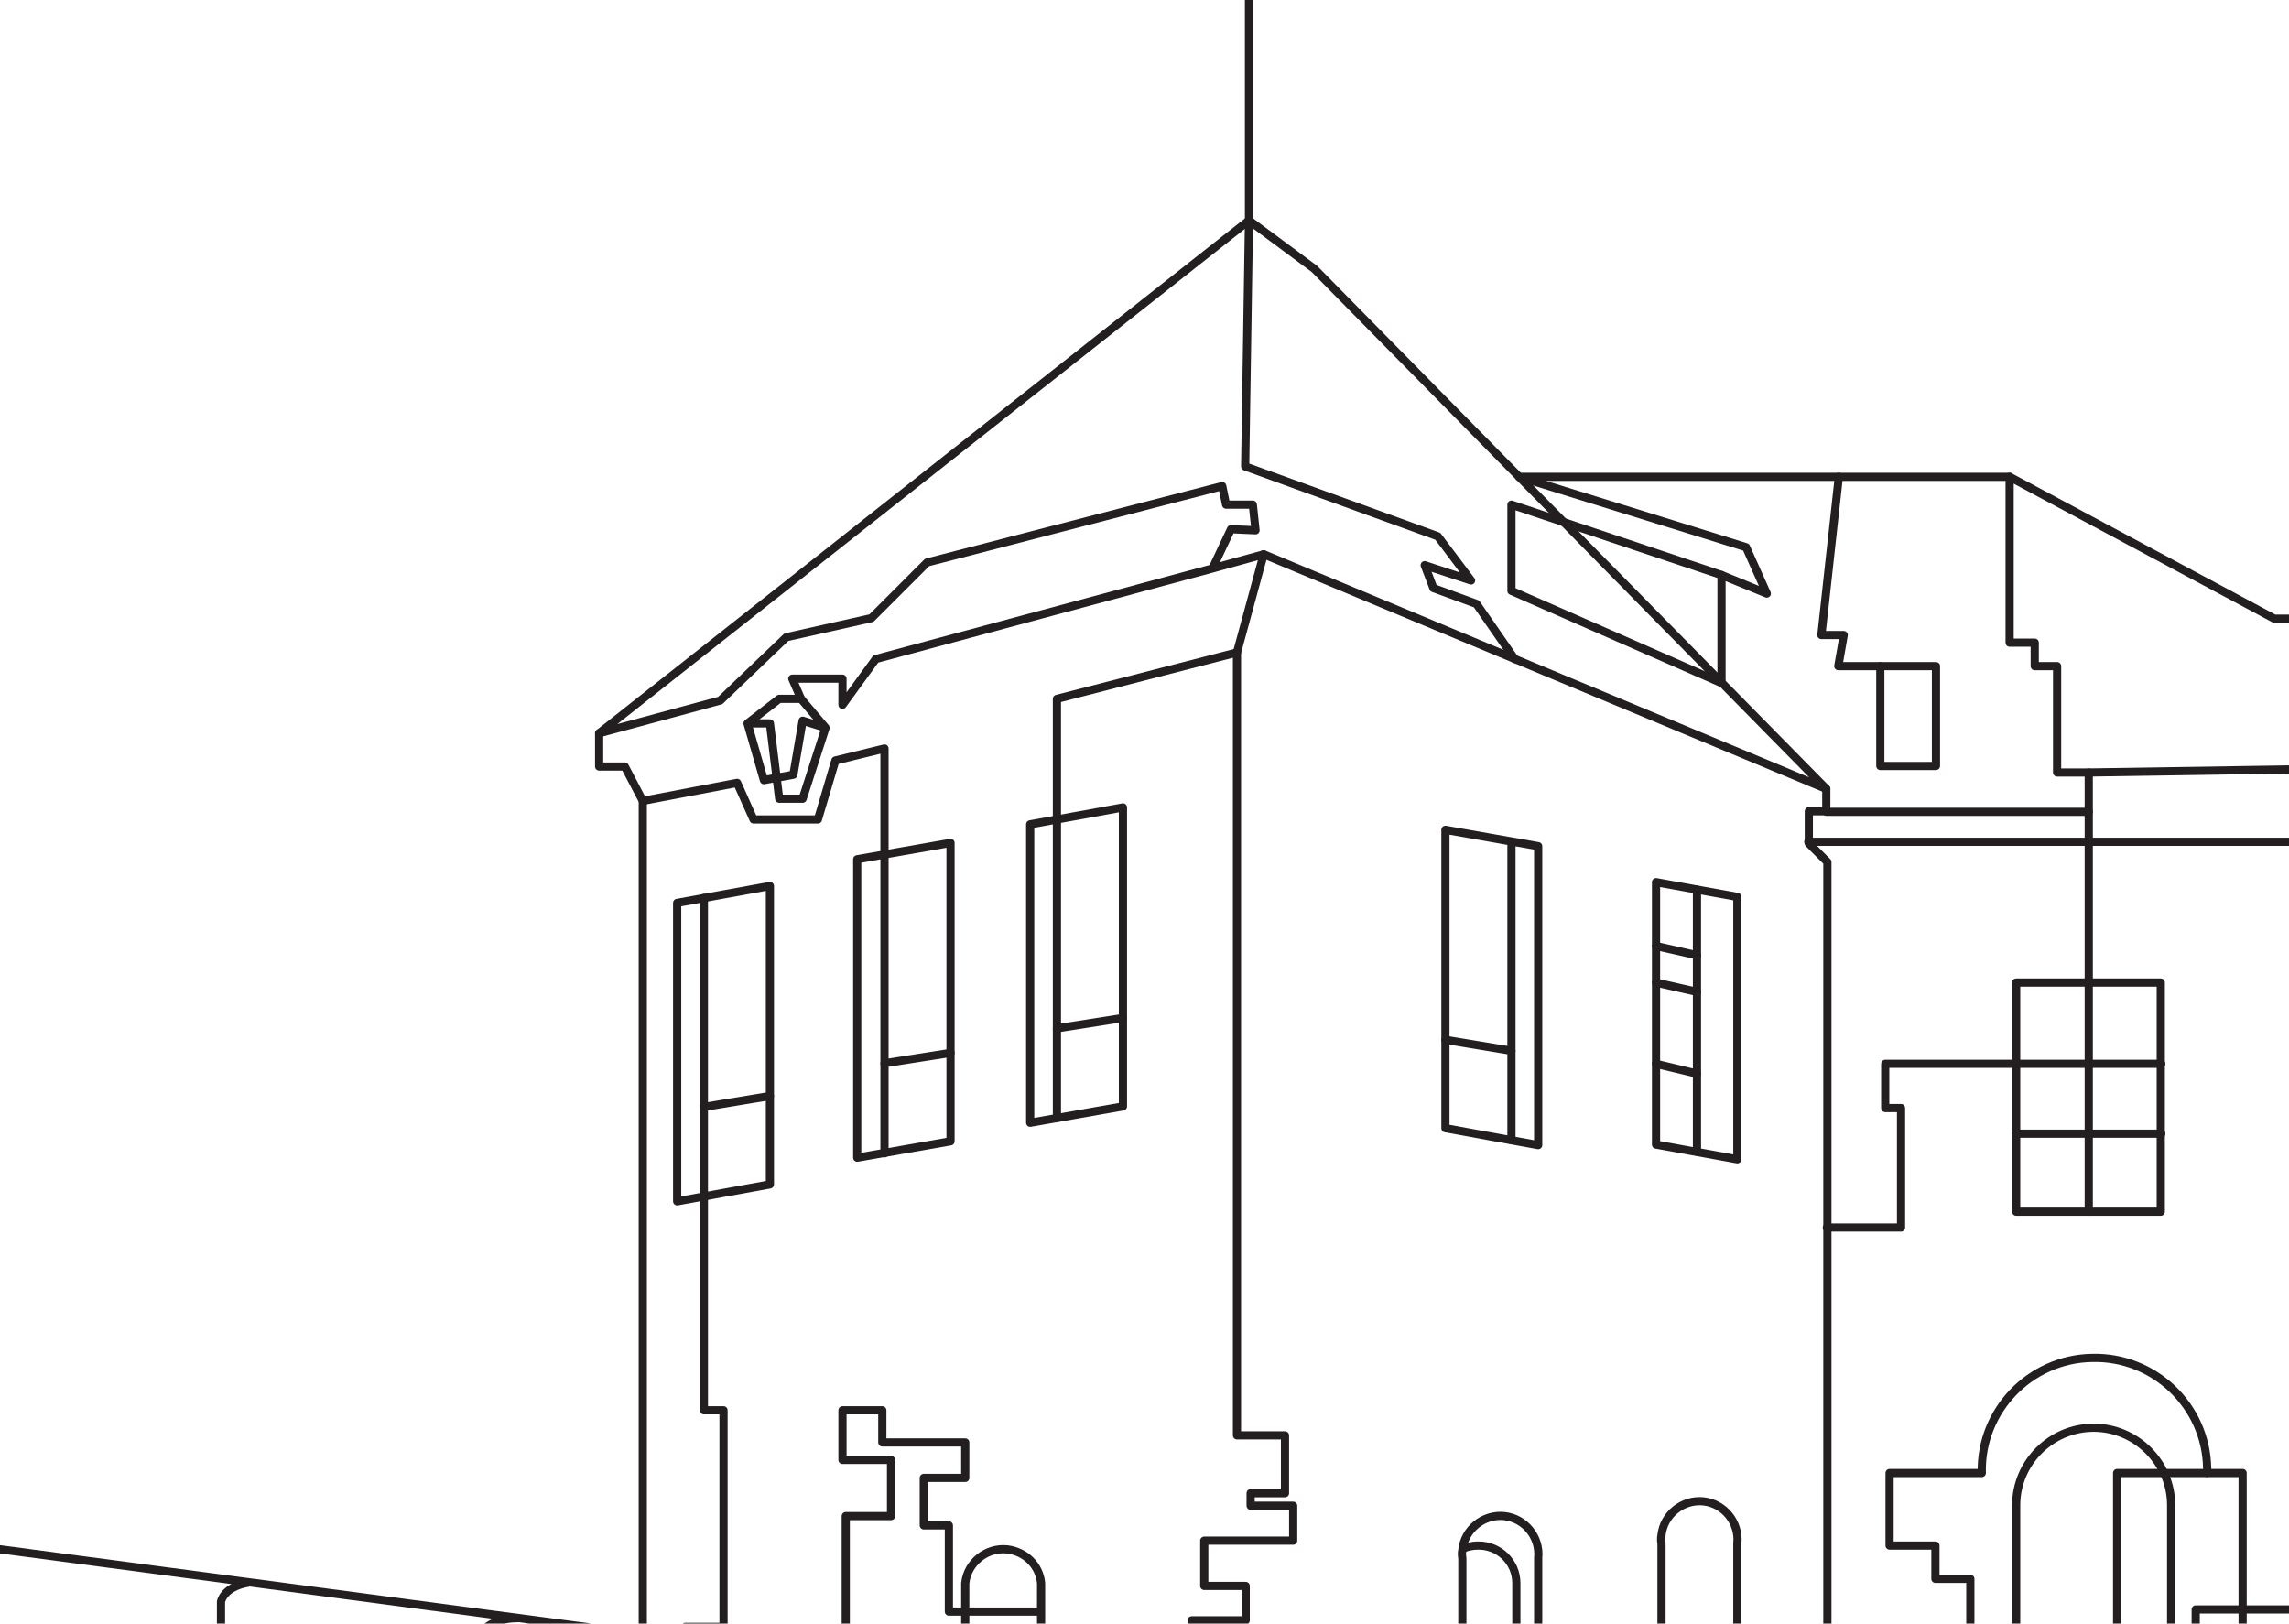 <?xml version="1.0" encoding="utf-8"?>
<!-- Generator: Adobe Illustrator 21.0.0, SVG Export Plug-In . SVG Version: 6.00 Build 0)  -->
<svg version="1.1" id="_x31_226e8b4-b04d-4e74-869d-2e5023c20a76"
	 xmlns="http://www.w3.org/2000/svg" xmlns:xlink="http://www.w3.org/1999/xlink" x="0px" y="0px" viewBox="0 0 419.5 297.6"
	 style="enable-background:new 0 0 419.5 297.6;" xml:space="preserve">
<style type="text/css">
	.st0{clip-path:url(#SVGID_2_);}
	.st1{fill:none;stroke:#231F20;stroke-width:1.5;stroke-linecap:round;stroke-linejoin:round;}
</style>
<title>Illustrations</title>
<g>
	<defs>
		<rect id="SVGID_1_" width="419.5" height="297.6"/>
	</defs>
	<clipPath id="SVGID_2_">
		<use xlink:href="#SVGID_1_"  style="overflow:visible;"/>
	</clipPath>
	<g class="st0">
		<polyline class="st1" points="146.8,128.1 145.2,124.4 154.4,124.4 154.4,129.2 160.5,120.8 222.2,104.2 231.6,101.6 334.7,144.6 
			240.9,49.3 228.9,40.4 109.8,134.4 132,128.4 144.1,116.8 159.7,113.3 169.9,103.1 224,89.1 224.7,92.5 229.6,92.5 230.1,97.2 
			225.6,97 222.2,104.2 		"/>
		<line class="st1" x1="-5.9" y1="283.2" x2="117.8" y2="299.6"/>
		<path class="st1" d="M300.6,372.1L47.6,313.9l39.3-5.3l-46.4-9v-6c0,0,0.4-2.7,5-3.5"/>
		<path class="st1" d="M176.9,290.2c0.4-3.8,3.9-6.6,7.7-6.2c3.3,0.4,5.9,2.9,6.2,6.2v17.3l-13.9-1.4V290.2z"/>
		<path class="st1" d="M281.9,285.6c0.4-3.8-2.4-7.3-6.2-7.7c-3.8-0.4-7.3,2.4-7.7,6.2c-0.1,0.5-0.1,1,0,1.5v17.3l13.9-1.4V285.6z"
			/>
		<path class="st1" d="M318.4,282.9c0.4-3.8-2.4-7.3-6.2-7.7c-3.8-0.4-7.3,2.4-7.7,6.2c-0.1,0.5-0.1,1,0,1.5v17.3l13.9-1.4V282.9z"
			/>
		<path class="st1" d="M397.9,275.9c0-7.8-6.4-14.2-14.2-14.2s-14.2,6.4-14.2,14.2v32.4h28.4V275.9z"/>
		<path class="st1" d="M369.5,308.3h-8.4v-18.9h-6.4v-6.1h-8.4V270h16.9c-0.3-11.4,8.8-20.9,20.2-21.1c11.4-0.3,20.9,8.8,21.1,20.2
			c0,0.3,0,0.6,0,0.9h6.5v35h33.6v-10h-42.2v12.4h42.2v8.3"/>
		<path class="st1" d="M277.9,301.8v-11.6c0-3.9-3.2-7-7.1-6.9c-0.9,0-1.8,0.2-2.6,0.5"/>
		<polyline class="st1" points="165.7,322.5 165.7,314.5 160.9,314.5 160.9,308.8 165,308.8 165,304.6 155,302.8 155,277.9 
			163.3,277.9 163.3,267.6 154.4,267.6 154.4,258.5 161.7,258.5 161.7,264.4 176.9,264.4 176.9,270.9 169.3,270.9 169.3,279.6 
			173.9,279.6 173.9,295.4 190.6,295.4 		"/>
		<path class="st1" d="M334.7,144.6v4.1h-3.2v5.9l3.4,3.4V311l-81.5,20.4l7.9,1.6l-5.6,2.9v5.6l39.6,6.4l0.3-4.5l41,6.4v4.8
			l10.6-4.2v-3.5c0,0-3.9-2.2-7-0.6s-3.5,3.5-3.5,3.5"/>
		<polygon class="st1" points="205.8,202.8 188.8,205.8 188.8,151.1 205.8,148 		"/>
		<polyline class="st1" points="193.7,204.9 193.7,128.1 226.7,119.6 		"/>
		<line class="st1" x1="205.8" y1="186.6" x2="193.7" y2="188.5"/>
		<polygon class="st1" points="264.9,206.8 281.9,209.9 281.9,155.1 264.9,152.1 		"/>
		<line class="st1" x1="277" y1="154.3" x2="277" y2="209"/>
		<line class="st1" x1="264.9" y1="190.6" x2="277" y2="192.6"/>
		<polygon class="st1" points="303.5,209.8 318.4,212.5 318.4,164.4 303.5,161.7 		"/>
		<line class="st1" x1="311" y1="163.1" x2="311" y2="211.1"/>
		<polygon class="st1" points="174.2,209.2 157.1,212.2 157.1,157.5 174.2,154.5 		"/>
		<polyline class="st1" points="162.1,211.4 162.1,137.2 153.1,139.4 149.9,150.2 138.1,150.2 135.1,143.5 117.8,146.8 		"/>
		<line class="st1" x1="174.2" y1="193" x2="162.1" y2="194.9"/>
		<polygon class="st1" points="141.1,217.1 124.1,220.2 124.1,165.5 141.1,162.4 		"/>
		<polyline class="st1" points="129,164.6 129,258.5 132.6,258.5 132.6,298.2 125.6,298.2 125.6,307.5 138.1,307.5 138.1,316.9 		
			"/>
		<line class="st1" x1="141.1" y1="200.9" x2="129" y2="202.9"/>
		<polyline class="st1" points="137,132.6 140,143 145.4,142 147.1,132.1 151.3,133.4 147.1,146.4 142.8,146.4 141.1,132.6 
			137,132.6 142.8,128.1 146.8,128.1 151.3,133.4 		"/>
		<line class="st1" x1="311" y1="175.1" x2="303.5" y2="173.4"/>
		<line class="st1" x1="311" y1="196.8" x2="303.5" y2="195"/>
		<line class="st1" x1="311" y1="181.8" x2="303.5" y2="180.1"/>
		<polyline class="st1" points="109.8,134.4 109.8,140.5 114.5,140.5 117.8,146.8 117.8,312.8 226.7,334.9 226.7,314.9 236.1,314.9 
			236.2,305.2 218.4,305.2 218.4,297 228.3,297 228.3,290.7 220.7,290.7 220.7,282.4 237,282.4 237,276 229.2,276 229.2,273.7 
			235.5,273.7 235.5,263.1 226.7,263.1 226.7,119.6 231.6,101.6 		"/>
		<polygon class="st1" points="315.5,125.2 277,108.3 277,92.5 315.5,105.4 		"/>
		<polyline class="st1" points="228.9,40.4 228.2,85.5 263.5,98.3 269.6,106.4 261.1,103.6 262.7,107.8 270.6,110.7 277.6,120.8 		
			"/>
		<polyline class="st1" points="331.4,154.3 459.6,154.3 464.2,146.7 467.4,146.7 467.4,140.2 441.3,126.2 441.3,113.4 416.8,113.4 
			368.3,87.4 278.4,87.4 320,100.3 323.8,108.8 315.5,105.4 		"/>
		<polyline class="st1" points="459.6,154.3 459.6,311.2 334.8,311.2 		"/>
		<rect x="369.5" y="180.1" class="st1" width="26.5" height="42"/>
		<polyline class="st1" points="382.8,222.1 382.8,141.6 467.4,140.3 		"/>
		<line class="st1" x1="396.1" y1="207.8" x2="369.5" y2="207.8"/>
		<polyline class="st1" points="396.1,195 345.5,195 345.5,203.1 348.4,203.1 348.4,225 334.8,225 		"/>
		<rect x="344.6" y="122.1" class="st1" width="10.2" height="18.3"/>
		<polyline class="st1" points="337,87.4 333.8,116.4 337.9,116.4 336.9,122.1 344.6,122.1 		"/>
		<line class="st1" x1="228.9" y1="40.4" x2="228.9" y2="-1"/>
		<polyline class="st1" points="368.3,87.4 368.3,117.8 372.9,117.8 372.9,122.1 377,122.1 377,141.6 382.8,141.6 		"/>
		<line class="st1" x1="334.7" y1="148.8" x2="382.8" y2="148.8"/>
		<path class="st1" d="M86.8,308.6v-7.3c0,0,1.4-4.7,8.1-4.7"/>
		<polyline class="st1" points="404.4,270 388,270 388,311.2 		"/>
	</g>
</g>
</svg>
